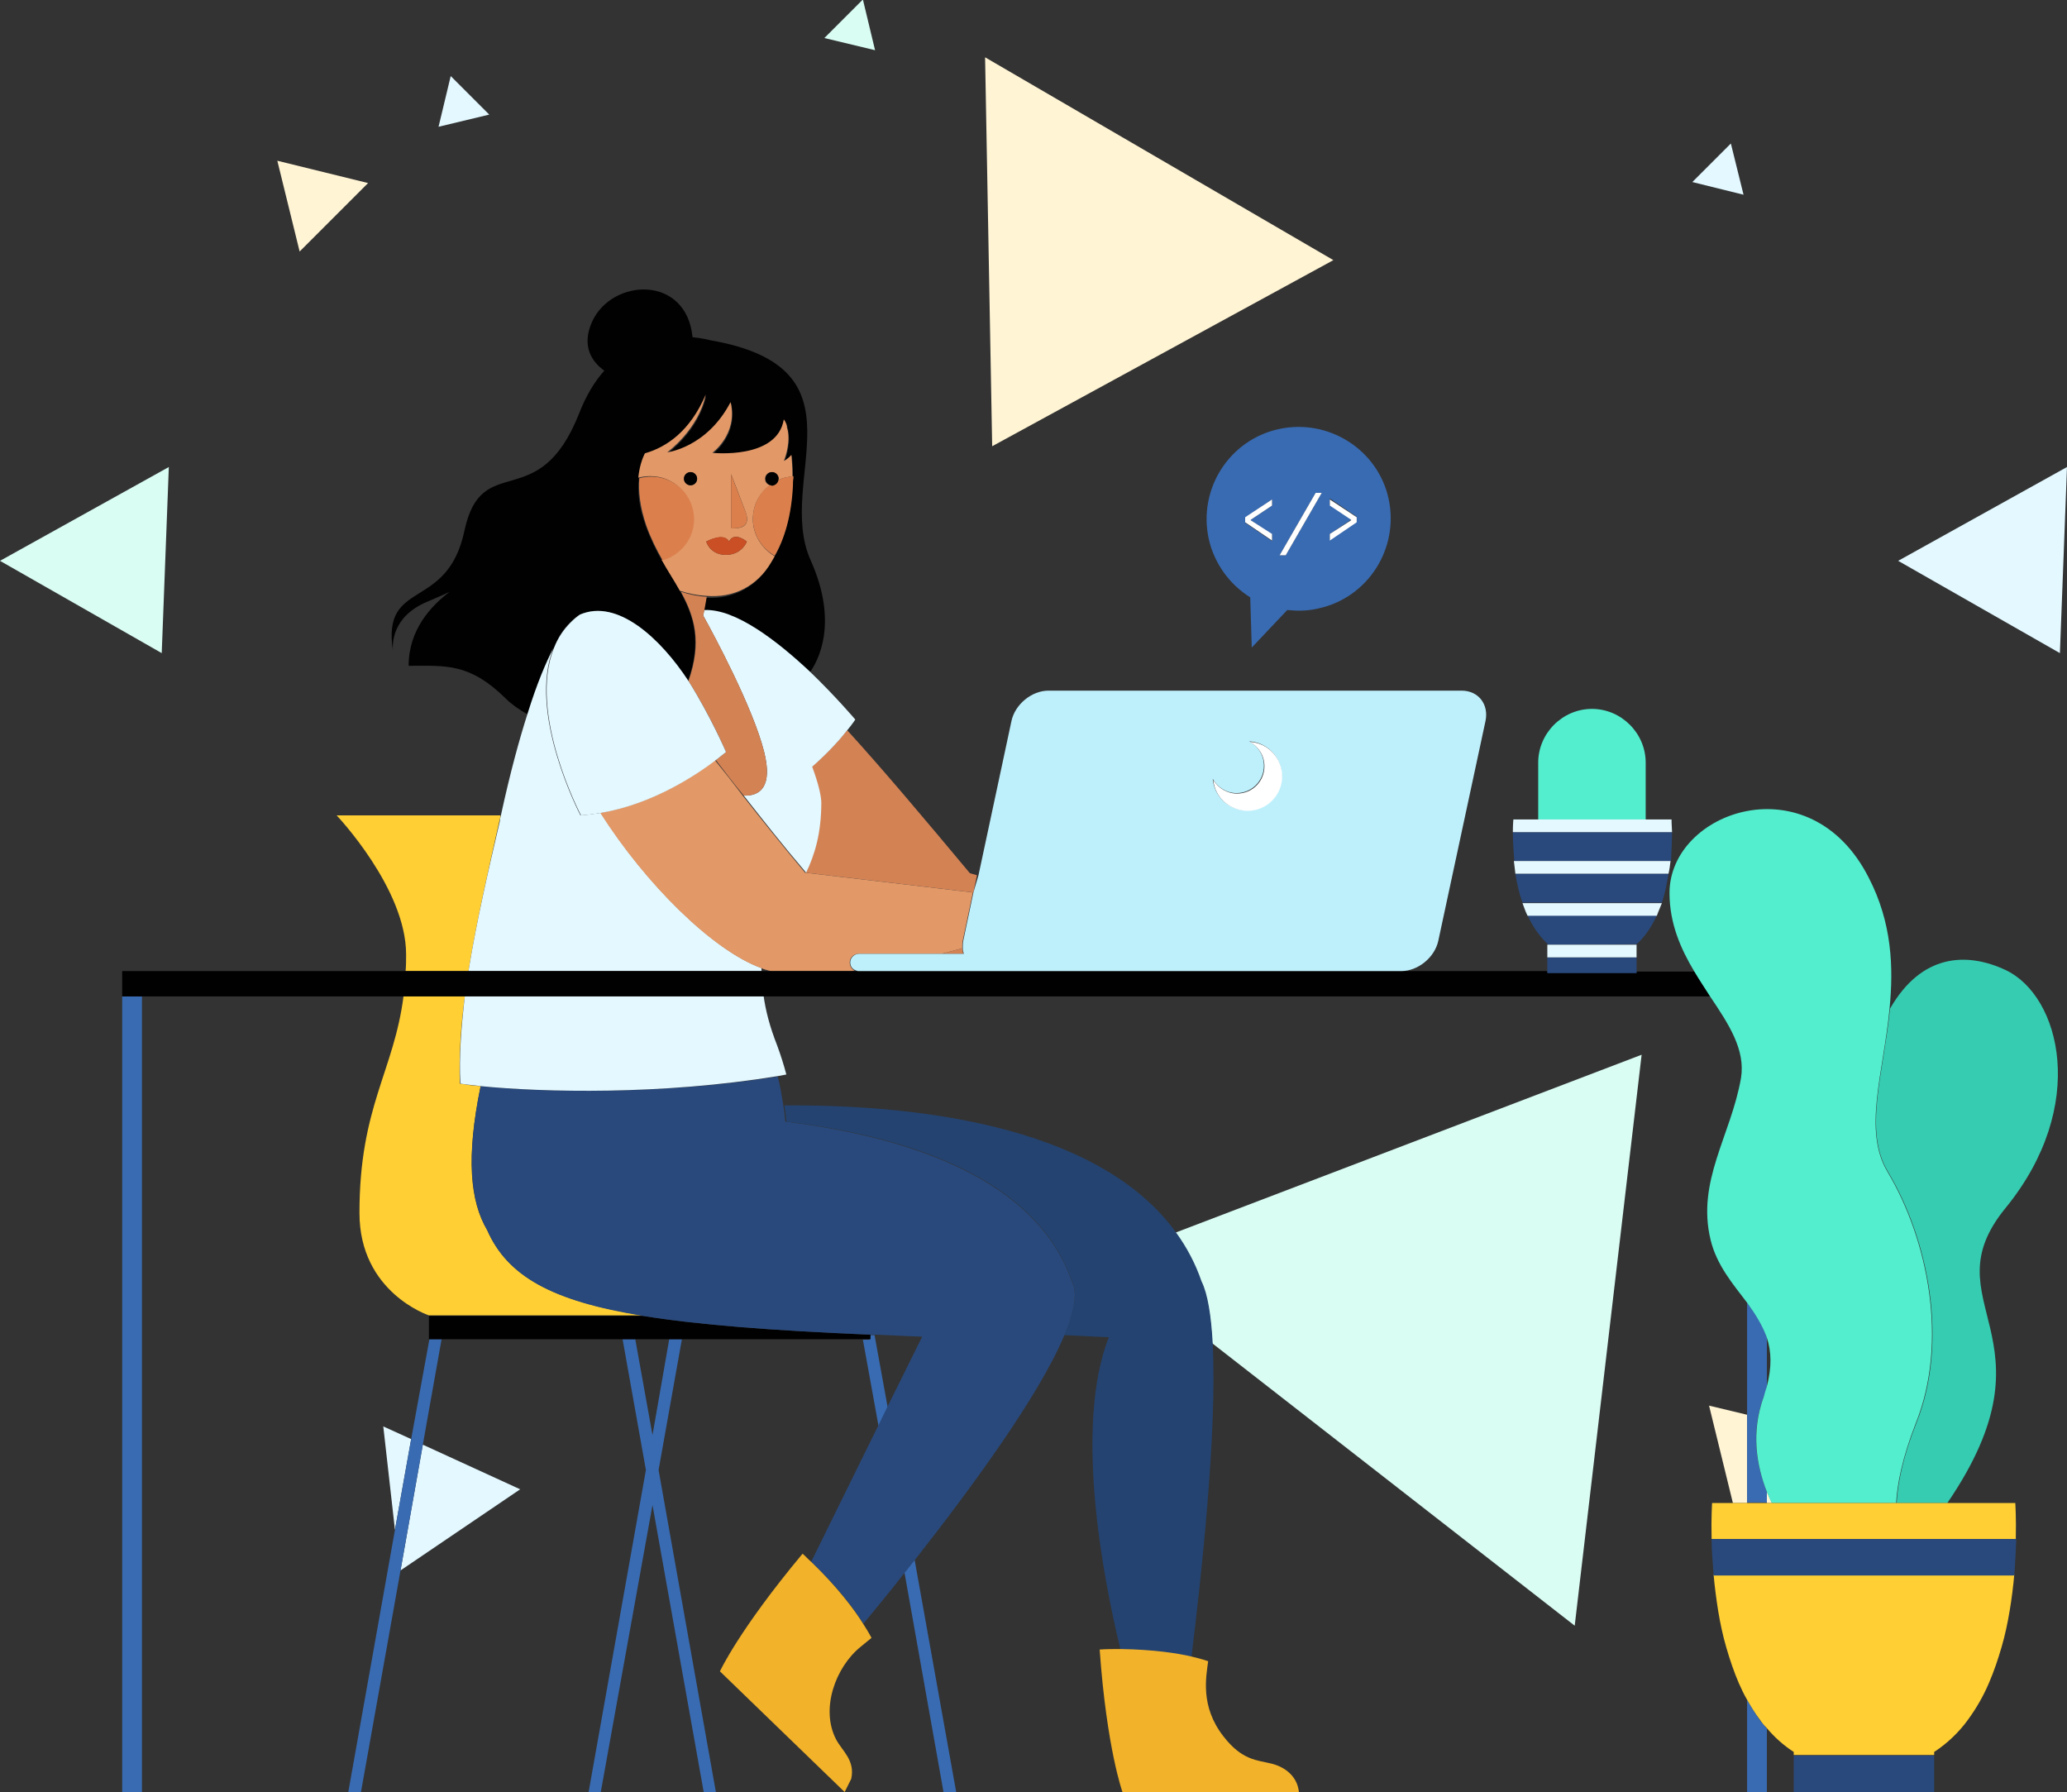 <?xml version="1.0" encoding="utf-8"?>
<!-- Generator: Adobe Illustrator 25.3.1, SVG Export Plug-In . SVG Version: 6.00 Build 0)  -->
<svg version="1.1" xmlns="http://www.w3.org/2000/svg" xmlns:xlink="http://www.w3.org/1999/xlink" x="0px" y="0px"
	 viewBox="0 0 407.7 353.4" style="enable-background:new 0 0 407.7 353.4;" xml:space="preserve">
<rect x="0" y="0" width="407.7" height="353.4" fill="#333333" stroke="none"/>
<style type="text/css">
	.st0{fill:none;}
	.st1{fill:#E3F8FF;}
	.st2{fill:#FFF4D4;}
	.st3{fill:#D9FCF3;}
	.st4{fill:#010101;}
	.st5{fill:#D38254;}
	.st6{fill:#FFCF34;}
	.st7{fill:#396BB2;}
	.st8{fill:#244370;}
	.st9{fill:#F2B22A;}
	.st10{fill:#29497C;}
	.st11{fill:#E29867;}
	.st12{fill:#DB804D;}
	.st13{fill:#CA4F24;}
	.st14{fill:#BEF0FC;}
	.st15{fill:#FFFFFF;}
	.st16{fill:#53EECE;}
	.st17{fill:#36CCB1;}
</style>
<g id="OBJECTS">
	<g>
		<path class="st0" d="M181.9,263.6c-3.3-0.1-6.4-0.3-9.4-0.4l2.5,14.2L181.9,263.6z"/>
		<path class="st0" d="M348.5,263.8v9.6C349.5,269.6,349.4,266.5,348.5,263.8z"/>
		<polygon class="st0" points="132,264.1 125.3,264.1 128.7,283 		"/>
		<path class="st0" d="M150.2,191.5h2.1c-0.7-0.1-1.3-0.3-2-0.6C150.3,191.1,150.3,191.3,150.2,191.5z"/>
		<path class="st0" d="M168.1,191.5h1.3c-0.2,0-0.4,0-0.5-0.1C168.5,191.5,168.3,191.5,168.1,191.5z"/>
		<polygon class="st1" points="75.6,281.3 77.9,301.7 81.1,283.8 		"/>
		<polygon class="st1" points="102.6,293.7 83.4,284.9 79,309.7 		"/>
		<polygon class="st2" points="344.6,279 337.1,277.2 341.8,296.4 344.6,296.4 		"/>
		<path class="st2" d="M348.5,296.4h1c-0.3-0.7-0.6-1.4-1-2.2V296.4z"/>
		<path class="st3" d="M239.1,264.9l71.5,55.7L323.8,208l-92,35.1c2.1,2.9,3.8,6,5,9.6C238.1,255,238.8,259.4,239.1,264.9z"/>
		<polygon class="st2" points="263,51.3 194.3,11.3 195.7,88 		"/>
		<polygon class="st3" points="33.3,92.1 0,110.6 31.9,128.8 		"/>
		<polygon class="st1" points="374.4,110.6 406.3,128.8 407.7,92.1 		"/>
		<polygon class="st1" points="341.4,28.3 333.8,35.9 343.9,38.4 		"/>
		<polygon class="st3" points="170.2,-0.1 162.6,7.5 172.6,9.9 		"/>
		<polygon class="st2" points="72.6,36.1 54.7,31.7 59.1,49.6 		"/>
		<polygon class="st1" points="88.9,15 86.5,25 96.5,22.6 		"/>
		<path class="st4" d="M77.5,128.1c0,0.2,0,0.3,0,0.3C77.5,128.2,77.5,128.2,77.5,128.1z"/>
		<path class="st4" d="M112.5,122.7c0.6-0.6,1.2-1.1,1.8-1.5c7.4-3.2,15.9,4.7,21.4,13.1v0c2.7-7.7,1.2-12.7-1.5-17.6
			c-1.1-2-2.3-4-3.6-6.1c-1.2-2.1-2.3-4.3-3.2-6.8c-1.4-3.8-1.7-7-1.4-9.4c0.2-2,0.7-3.6,1.3-4.8c4.1-1.2,8.8-4.3,12-11.6
			c-1.4,6.9-7.6,11.4-7.6,11.4s7.8-0.9,12.5-9.9c1.5,6.3-3.6,10-3.6,10s12.8,1.4,14.1-6.6c0.3,0.4,0.5,0.8,0.6,1.3
			c0.1,0.3,0.2,0.6,0.2,1c0.5,2.9-0.8,5.9-0.8,5.9s0.7-0.3,1.5-1.2c0.1,1.2,0.2,2.4,0.2,3.8c0,0.2,0,0.4,0,0.5c0,0,0,0,0,0
			c0,0.1,0,0.3,0,0.4c0,0.5,0,1-0.1,1.5c-0.3,6-1.7,10.5-3.6,13.8c0,0,0,0,0,0c-0.2,0.4-0.5,0.8-0.7,1.2c-2.7,4.5-7.2,7.1-12.7,6.8
			l-0.5,2.8c6.2-0.3,14.5,6.2,20.8,12.1c1.7-2.3,5.9-9.8,0.3-22.3c-7.1-15.8,11.9-37.9-19.8-43.4c0,0-1.4-0.4-3.5-0.6
			c-1.2-12.3-15.8-11.7-19.8-3.1c-2.2,4.9,0,8,2.4,9.7c-1.9,2.1-3.6,4.9-5,8.5c-8,20.2-19.2,7-22.6,23.1c-3.4,16-16.3,9.3-14.1,23.6
			c-0.1-1.3-0.2-6.7,6.7-9.6c1.8-0.8,3.3-1.4,4.5-2c-3.7,2.8-8.1,7.5-8.1,14.6c7.4,0,12-0.6,19.2,6.5c1,1,2.5,2.1,4.3,3.1
			c1.9-5.8,3.6-10,5.1-12.9C110,125.8,111,124.1,112.5,122.7z"/>
		<path class="st5" d="M190,188.1c-0.1-0.3-0.1-0.7-0.2-1.1c-1.3,0.4-2.7,0.7-4.1,1.1H190z"/>
		<path class="st5" d="M160.1,151.2c1.2,3.2,1.8,5.8,1.8,7.1c0,6-1.3,10.3-3,13.8c0,0,0,0,0,0L192,176l0.7-3.4l-1.4-0.4
			c-9.1-10.9-17.1-20.4-24.2-28.2C165.7,145.7,163.4,148.4,160.1,151.2z"/>
		<path class="st1" d="M138.7,121.4c2,3.6,9.8,18.1,12,26.8c1.8,7.1-0.9,8.8-4,8.7c3.7,4.7,7.7,9.8,12.3,15.2c1.7-3.5,3-7.8,3-13.8
			c0-1.3-0.6-3.9-1.8-7.1c3.2-2.8,5.6-5.5,7-7.3c1-1.2,1.5-2,1.5-2s-3.8-4.5-9-9.5c-6.3-5.9-14.6-12.4-20.8-12.1L138.7,121.4z"/>
		<path class="st6" d="M96.1,242.6c-3.4-5.7-4.2-14.3-1.3-28.4c-1.5-0.1-2.9-0.3-4.1-0.5c-0.2-5.5,0.2-11.3,1-17.3H79.6
			c-1.9,14.9-8.7,21.8-8.7,42.8c0,15.7,13.7,20.2,13.7,20.2h42.2C109,256.6,100.1,251.7,96.1,242.6z"/>
		<path class="st6" d="M98.5,161.9c0.1-0.4,0.2-0.7,0.2-1.1H66.4c0,0,13.7,14.4,13.7,27.4c0,1.2,0,2.3-0.1,3.3h12.4
			C94,181.6,96.4,171.3,98.5,161.9z"/>
		<polygon class="st7" points="128.7,283 125.3,264.1 122.8,264.1 127.4,289.9 116.1,353.4 118.5,353.4 128.7,296.8 138.8,353.4 
			141.2,353.4 129.9,289.9 134.5,264.1 132,264.1 		"/>
		<polygon class="st7" points="81.1,283.8 77.9,301.7 68.7,353.4 71.2,353.4 79,309.7 83.4,284.9 87.1,264.1 84.7,264.1 		"/>
		<path class="st7" d="M186.1,353.4h2.5l-8.2-45.8c-0.7,0.9-1.4,1.7-2,2.5L186.1,353.4z"/>
		<path class="st7" d="M172.5,263.3c-0.3,0-0.7,0-1,0v0.9h-1.3l3.1,17.1l1.8-3.7L172.5,263.3z"/>
		<path class="st4" d="M171.5,263.2c-19.1-0.8-33.6-1.9-44.7-3.7H84.6v4.6h0.1h2.5h35.7h2.5h6.8h2.5h35.7h1.3V263.2z"/>
		<path class="st8" d="M211.4,252.6c1.2,2.2,0.5,6-1.5,10.7c2.8,0.1,5.7,0.3,8.8,0.4c-6.8,17.4-1.3,46.7,2.3,61.6
			c6.3,0.1,11.1,0.9,14,1.5c1.9-15.3,5.1-44.4,4.2-61.8c-0.3-5.6-1-9.9-2.2-12.3c-1.2-3.5-2.9-6.7-5-9.6
			c-15.7-21.8-53.3-25.3-77.3-25.1c0.2,1.1,0.3,2.1,0.4,3.2C179.9,224.2,204.4,232.6,211.4,252.6z"/>
		<path class="st9" d="M216.9,325.3c1.4,19.6,4.5,28.1,4.5,28.1h34.8c-0.3-3-2.6-4.9-5.4-5.6c-2.8-0.7-5.8-0.6-9.5-5.4
			c-4.6-5.9-3.4-11.7-3-14.8c0,0-1.1-0.4-3.2-0.9c-2.9-0.7-7.7-1.4-14-1.5C219.6,325.2,218.3,325.2,216.9,325.3z"/>
		<path class="st10" d="M94.8,214.2c-2.9,14.1-2,22.7,1.3,28.4c4,9.1,12.8,14,30.7,16.9c11.1,1.8,25.7,2.9,44.7,3.7c0.3,0,0.7,0,1,0
			c3,0.1,6.2,0.3,9.4,0.4l-6.9,13.9l-1.8,3.7L160,308c5.3,5,8.6,9.5,10.3,12.2c2.4-2.9,5.2-6.3,8.1-10c0.7-0.8,1.3-1.7,2-2.5
			c11.3-14.4,24.5-32.4,29.5-44.3c2-4.7,2.7-8.5,1.5-10.7c-7-20-31.5-28.4-56.5-31.5c-0.1-1-0.2-2.1-0.4-3.2
			c-0.3-1.9-0.6-3.8-1.1-5.7C130.2,216,107,215.4,94.8,214.2z"/>
		<path class="st9" d="M160,308c-0.6-0.5-1.1-1.1-1.7-1.6c-12.6,15.1-16.3,23.2-16.3,23.2s24.6,23.8,24.6,23.8c0,0,1.2-2.4,1.3-2.6
			c0.8-3.7-1.8-5.5-3-7.8c-3.1-6-0.1-14.2,4.8-18.2l2.2-1.8c0,0-0.5-1-1.6-2.7C168.5,317.4,165.2,313,160,308z"/>
		<path class="st1" d="M90.8,213.7c1.2,0.2,2.5,0.3,4.1,0.5c12.2,1.2,35.4,1.8,58.6-2c0.5-0.1,1.1-0.2,1.6-0.3
			c-0.5-1.9-1.1-3.8-1.8-5.7c-1.5-3.8-2.3-7-2.7-9.9H91.7C91,202.4,90.5,208.3,90.8,213.7z"/>
		<path class="st1" d="M92.4,191.5h57.8c0-0.2,0-0.4,0-0.6c-9.6-3.5-22.8-16.6-31.7-30.6c-1.3,0.2-2.7,0.4-4,0.5
			c0,0-10.6-20.2-5.3-33.1c-1.5,2.9-3.3,7.1-5.1,12.9c-1.7,5.3-3.5,11.9-5.3,20.2c-0.1,0.4-0.2,0.7-0.2,1.1
			C96.4,171.3,94,181.6,92.4,191.5z"/>
		<path class="st5" d="M141.2,149.9c1.7,2.2,3.5,4.6,5.5,7c3.1,0.1,5.8-1.6,4-8.7c-2.2-8.7-10-23.3-12-26.8l0.2-0.9l0.5-2.8
			c-1.6-0.1-3.3-0.4-5.1-1c2.7,4.9,4.2,9.9,1.5,17.6c4.5,7.1,7.4,14,7.4,14S142.5,148.9,141.2,149.9z"/>
		<path class="st11" d="M152.1,110.9c0.2-0.4,0.5-0.8,0.7-1.2c-2.5-1.5-4.3-4.2-4.3-7.3c0-2.8,1.3-5.2,3.4-6.7c-0.6-0.2-1-0.6-1-1.3
			c0-0.7,0.6-1.3,1.3-1.3c0.7,0,1.3,0.6,1.3,1.3c0,0.1,0,0.2-0.1,0.3c0.9-0.4,1.9-0.7,2.9-0.7c0-0.2,0-0.4,0-0.5
			c0-1.3-0.1-2.6-0.2-3.8c-0.8,0.9-1.5,1.2-1.5,1.2s1.3-3,0.8-5.9c-0.1-0.3-0.2-0.7-0.2-1c-0.1-0.4-0.3-0.9-0.6-1.3
			c-1.3,8-14.1,6.6-14.1,6.6s5.1-3.7,3.6-10c-4.7,9-12.5,9.9-12.5,9.9s6.2-4.5,7.6-11.4c-3.1,7.3-7.8,10.4-12,11.6
			c-0.6,1.2-1.1,2.8-1.3,4.8c0.8-0.2,1.5-0.3,2.4-0.3c4.7,0,8.4,3.8,8.4,8.4c0,3.9-2.6,7.1-6.2,8.1c1.2,2.2,2.5,4.1,3.6,6.1
			c1.8,0.6,3.5,0.9,5.1,1C144.8,118,149.4,115.5,152.1,110.9z M144.2,93.5c0,0,1.3,3.3,2.8,7.3c1.6,4.1-2.8,3.3-2.8,3.3V93.5z
			 M136.2,95.7c-0.7,0-1.3-0.6-1.3-1.3c0-0.7,0.6-1.3,1.3-1.3c0.7,0,1.3,0.6,1.3,1.3C137.5,95.2,136.9,95.7,136.2,95.7z
			 M143.8,106.8c1-2.1,3.5,0,3.5,0s-0.8,2.3-3.6,2.6c-3.6,0.3-4.4-2.6-4.4-2.6S142.8,104.9,143.8,106.8z"/>
		<path class="st12" d="M136.9,102.4c0-4.7-3.8-8.4-8.4-8.4c-0.8,0-1.6,0.1-2.4,0.3c-0.2,2.5,0.1,5.6,1.4,9.4c0.9,2.5,2,4.7,3.2,6.8
			C134.2,109.5,136.9,106.3,136.9,102.4z"/>
		<path class="st12" d="M152.2,95.7c-0.1,0-0.2,0-0.3-0.1c-2.1,1.5-3.4,4-3.4,6.7c0,3.1,1.7,5.8,4.3,7.3c0,0,0,0,0,0
			c1.9-3.3,3.3-7.8,3.6-13.8c0-0.5,0-1,0.1-1.5c0-0.1,0-0.3,0-0.4c0,0,0,0,0,0c-1,0.1-2,0.3-2.9,0.7
			C153.4,95.3,152.9,95.7,152.2,95.7z"/>
		<path class="st13" d="M143.7,109.4c2.8-0.3,3.6-2.6,3.6-2.6s-2.5-2.1-3.5,0c-1-2-4.5,0-4.5,0S140.1,109.7,143.7,109.4z"/>
		<path class="st4" d="M136.2,93.1c-0.7,0-1.3,0.6-1.3,1.3c0,0.7,0.6,1.3,1.3,1.3c0.7,0,1.3-0.6,1.3-1.3
			C137.5,93.7,136.9,93.1,136.2,93.1z"/>
		<path class="st4" d="M153.5,94.7c0-0.1,0.1-0.2,0.1-0.3c0-0.7-0.6-1.3-1.3-1.3c-0.7,0-1.3,0.6-1.3,1.3c0,0.6,0.4,1.1,1,1.3
			c0.1,0,0.2,0.1,0.3,0.1C152.9,95.7,153.4,95.3,153.5,94.7z"/>
		<path class="st12" d="M147,100.8c-1.6-4.1-2.8-7.3-2.8-7.3v10.7C144.2,104.1,148.6,104.8,147,100.8z"/>
		<path class="st11" d="M167.6,189.8c0-0.9,0.8-1.7,1.7-1.7h16.4c1.4-0.4,2.8-0.7,4.1-1.1c0-0.5,0-1,0.1-1.5l2-9.5l-33.1-3.9
			c0,0,0,0,0,0c-4.6-5.5-8.6-10.5-12.3-15.2c-1.9-2.5-3.7-4.8-5.5-7c-3.7,2.9-12.2,8.6-22.6,10.4c8.9,14,22.1,27.1,31.7,30.6
			c0.7,0.3,1.4,0.5,2,0.6h15.8c0.2,0,0.5-0.1,0.7-0.1C168.1,191.2,167.6,190.6,167.6,189.8z"/>
		<path class="st1" d="M143.2,148.3c0,0-3-7-7.4-14v0c-5.5-8.4-14-16.3-21.4-13.1c-0.6,0.4-1.2,0.9-1.8,1.5c-1.5,1.5-2.6,3.2-3.3,5
			c-5.3,13,5.3,33.1,5.3,33.1c1.4-0.1,2.7-0.3,4-0.5c10.4-1.8,18.9-7.6,22.6-10.4C142.5,148.9,143.2,148.3,143.2,148.3z"/>
		<rect x="24.1" y="196.5" class="st7" width="3.9" height="156.9"/>
		<path class="st7" d="M344.6,335.2v18.2h3.9v-12.5c-0.5-0.6-0.9-1.1-1.4-1.7C346.2,337.9,345.4,336.5,344.6,335.2z"/>
		<path class="st7" d="M348.5,296.4v-2.2c-2-5.1-3.3-11.7-0.6-18.8c0.3-0.7,0.5-1.4,0.6-2v-9.6c-0.8-2.5-2.3-4.8-3.9-6.9V279v17.3
			H348.5z"/>
		<path class="st4" d="M322.8,191.5v0.3h-17.6v-0.3h-29h-1h-80.6h-25.4h-1.3h-15.8h-2.1H92.4H80H24.1v1.7v3.3h3.9h51.6h12.2h58.8
			h186.8c-1.1-1.6-2.1-3.2-3.1-4.9H322.8z"/>
		<path class="st14" d="M190,185.5c-0.1,0.5-0.1,1-0.1,1.5c0,0.4,0.1,0.7,0.2,1.1h-4.3h-16.4c-0.9,0-1.7,0.8-1.7,1.7
			c0,0.8,0.5,1.4,1.2,1.6c0.2,0.1,0.3,0.1,0.5,0.1h25.4h80.6h1c3.3,0,6.6-2.7,7.3-6l9.3-43.3c0.7-3.3-1.4-6-4.7-6h-81.5
			c-3.3,0-6.6,2.7-7.3,6l-6.5,30.4L192,176L190,185.5z M243.9,156.4c3,0,5.4-2.4,5.4-5.4c0-2.1-1.2-3.9-2.9-4.8
			c3.6,0.2,6.4,3.2,6.4,6.8c0,3.8-3.1,6.8-6.8,6.8c-3.6,0-6.5-2.7-6.8-6.2C240.2,155.3,241.9,156.4,243.9,156.4z"/>
		<path class="st15" d="M246.1,159.9c3.8,0,6.8-3.1,6.8-6.8c0-3.6-2.8-6.6-6.4-6.8c1.7,0.9,2.9,2.7,2.9,4.8c0,3-2.4,5.4-5.4,5.4
			c-2,0-3.7-1.1-4.7-2.7C239.6,157.2,242.5,159.9,246.1,159.9z"/>
		<path class="st16" d="M324.6,150.4c0-5.8-4.8-10.6-10.6-10.6c-5.8,0-10.6,4.8-10.6,10.6v11.3h21.2V150.4z"/>
		<path class="st10" d="M329.8,164.1h-31.4c0,1.5,0.1,3.5,0.3,5.7h30.9C329.7,167.6,329.8,165.6,329.8,164.1z"/>
		<path class="st10" d="M329.1,172.3h-30.2c0.3,1.9,0.7,3.8,1.4,5.7h27.5C328.4,176.2,328.8,174.2,329.1,172.3z"/>
		<path class="st10" d="M322.8,186.2c1.7-1.5,3-3.5,4-5.7h-25.5c1,2.2,2.3,4.1,4,5.7v0.1L322.8,186.2L322.8,186.2z"/>
		<polygon class="st10" points="322.8,191.9 322.8,191.5 322.8,188.8 305.2,188.8 305.2,191.5 305.2,191.9 		"/>
		<path class="st1" d="M329.7,161.6h-5h-21.2h-5c0,0-0.1,1-0.1,2.5h31.4C329.7,162.6,329.7,161.6,329.7,161.6z"/>
		<path class="st1" d="M329.5,169.8h-30.9c0.1,0.8,0.2,1.6,0.3,2.5h30.2C329.3,171.5,329.4,170.6,329.5,169.8z"/>
		<path class="st1" d="M327.8,178.1h-27.5c0.3,0.8,0.6,1.7,1,2.5h25.5C327.1,179.7,327.5,178.9,327.8,178.1z"/>
		<rect x="305.2" y="186.3" class="st1" width="17.6" height="2.5"/>
		<path class="st7" d="M252.3,84.6c-9.8,2.1-16,11.8-13.9,21.6c1.1,5,4.2,9.1,8.2,11.6l0.3,9.9l7-7.4c2,0.2,4,0.2,6.1-0.3
			c9.8-2.1,16-11.8,13.9-21.6C271.8,88.7,262.1,82.5,252.3,84.6z M250.9,99.7l-4.2,2.8v0.1l4.2,2.8v1.3l-5.3-3.6v-1l5.3-3.6V99.7z
			 M262.3,105.3l4.2-2.8v-0.1l-4.2-2.8v-1.3l5.3,3.6v1l-5.3,3.6V105.3z M260.7,97.2l-7.1,12.3h-1.2l7.1-12.3H260.7z"/>
		<polygon class="st15" points="245.6,103 250.9,106.6 250.9,105.3 246.7,102.6 246.7,102.5 250.9,99.7 250.9,98.5 245.6,102 		"/>
		<polygon class="st15" points="253.6,109.5 260.7,97.2 259.5,97.2 252.4,109.5 		"/>
		<polygon class="st15" points="267.6,102 262.3,98.5 262.3,99.7 266.5,102.5 266.5,102.6 262.3,105.3 262.3,106.6 267.6,103 		"/>
		<path class="st17" d="M395.6,191.3c-7.7-3.6-16.6-3.2-22.8,7.6c-1.3,12.8-5.3,24.1-0.4,32.2c8,13.4,12,33.5,5.6,49.5
			c-2.7,6.8-3.7,12-3.9,15.8h10c22.6-33.1-3.9-39.4,11.5-58.2C412,218.1,406.4,196.4,395.6,191.3z"/>
		<path class="st16" d="M348.5,273.4c-0.2,0.6-0.4,1.3-0.6,2c-2.6,7.1-1.4,13.7,0.6,18.8c0.3,0.8,0.6,1.5,1,2.2H374
			c0.2-3.7,1.2-8.9,3.9-15.8c6.4-16,2.4-36.1-5.6-49.5c-4.9-8.2-0.8-19.5,0.4-32.2c0.8-8.1,0.5-16.9-4.1-25.8
			c-11.6-22.9-39.3-13.2-39.3,3c0,6,2.2,11,4.9,15.5c1,1.7,2.1,3.3,3.1,4.9c3.7,5.5,7,10.5,6.1,16.1c-2,11.4-8.8,20.3-6,31.9
			c1.2,5,4.4,8.7,7.2,12.4c1.6,2.2,3,4.4,3.9,6.9C349.4,266.5,349.5,269.6,348.5,273.4z"/>
		<path class="st6" d="M349.4,296.4h-1h-3.9h-2.8h-4c0,0-0.2,2.8-0.1,7.1h60c0.1-4.3-0.1-7.1-0.1-7.1H384h-10H349.4z"/>
		<path class="st6" d="M338,310.6c0.2,2.2,0.5,4.6,0.9,7.1c0.4,2.4,0.9,4.8,1.6,7.2c0.7,2.4,1.5,4.8,2.5,7.1c0.5,1.1,1,2.2,1.6,3.2
			c0.8,1.4,1.6,2.7,2.5,3.9c0.4,0.6,0.9,1.2,1.4,1.7c1.5,1.8,3.3,3.4,5.3,4.7v0.6h27.7v-0.6c2.6-1.7,4.9-3.9,6.7-6.4
			c1.6-2.2,3-4.6,4.1-7.2c1-2.3,1.8-4.7,2.5-7.1c0.7-2.4,1.2-4.8,1.6-7.2c0.4-2.4,0.7-4.8,0.9-7.1H338z"/>
		<path class="st10" d="M337.6,303.5c0,2.1,0.2,4.5,0.4,7.2h59.3c0.2-2.6,0.3-5.1,0.4-7.2H337.6z"/>
		<rect x="353.8" y="346.2" class="st10" width="27.7" height="7.2"/>
	</g>
</g>
<g id="DESIGNED_BY_FREEPIK">
</g>
</svg>
